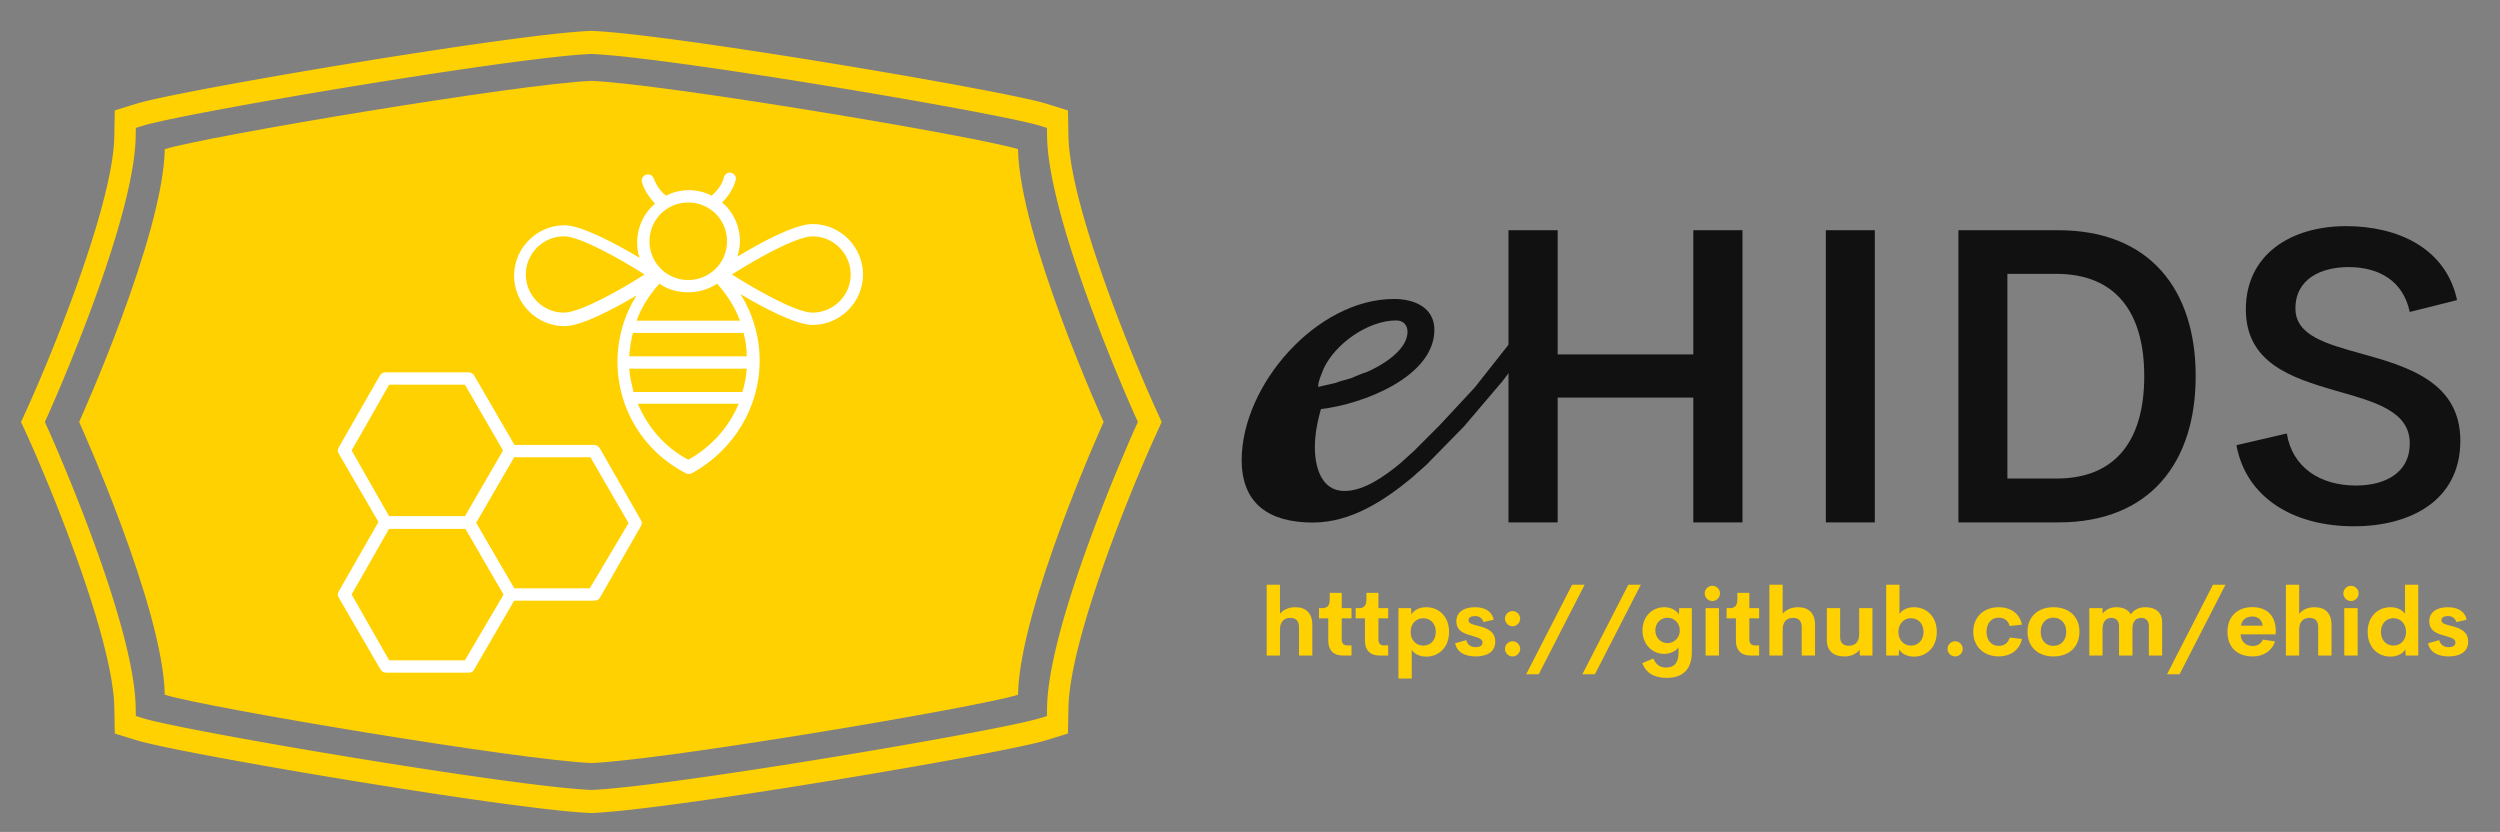 <?xml version="1.0" encoding="utf-8"?>
<svg viewBox="-128.698 4.978 299.811 99.771" xmlns="http://www.w3.org/2000/svg">
  <rect x="-128.698" y="4.978" width="299.811" height="99.771" fill="#808080" stroke="none"/>
  <g id="SvgjsG27440" featurekey="symbolGroupContainer" transform="matrix(0.672, 0, 0, 0.672, -126.187, 8.681)" fill="#ffd966">
    <g xmlns="http://www.w3.org/2000/svg">
      <path d="M177.937 21.107c-7.555-2.331-63.43-11.68-76.135-12.183-12.706.503-68.578 9.852-76.136 12.183-.273 15.579-15.28 48.684-15.28 48.684s15.008 33.106 15.28 48.685c7.558 2.33 63.43 11.68 76.136 12.183 12.705-.503 68.58-9.854 76.135-12.183.273-15.579 15.28-48.685 15.28-48.685 0-.001-15.007-33.106-15.28-48.684z" style="fill: rgb(255, 209, 0);"/>
      <path d="M202.322 67.019v-.001c-4.206-9.257-15.17-35.968-15.385-48.239l-.085-4.588-3.973-1.228C175.252 10.612 115.756.551 102.006.01l-.202-.01-.211.01C87.828.552 28.345 10.613 20.726 12.965l-3.979 1.227-.081 4.588c-.21 12.217-11.175 38.961-15.382 48.235L.023 69.793l.001.002-.024.054.164.253 1.12 2.463c4.207 9.275 15.172 36.021 15.383 48.237l.081 4.589 3.978 1.228c7.621 2.351 67.104 12.411 80.859 12.953l.219.012.192-.012c13.763-.541 73.258-10.602 80.883-12.954l3.972-1.227.085-4.589c.214-12.266 11.178-38.98 15.385-48.24l1.254-2.771-1.253-2.772zm-5.767 9.136c-4.281 10.137-13.221 32.679-13.435 44.571l-.023 1.544-1.267.391c-7.527 2.319-66.349 12.257-79.963 12.797l-.049.002-.075-.001c-13.623-.541-72.443-10.479-79.97-12.797l-1.268-.392-.026-1.545c-.215-12.279-9.748-35.933-13.837-45.533a241.11 241.11 0 0 0-1.938-4.446l-.434-.955.432-.951c.07-.153.839-1.865 1.939-4.449 4.089-9.6 13.622-33.255 13.837-45.533l.026-1.545 1.268-.391c7.534-2.32 66.356-12.258 79.971-12.798l.031-.003.083.003c13.615.54 72.44 10.477 79.973 12.797l1.267.392.023 1.546c.213 11.888 9.154 34.431 13.435 44.569h-.007l.411.964a232.956 232.956 0 0 0 1.938 4.445l.435.955-.435.953c-.066.142-.822 1.831-1.938 4.448l-.406.964h.002z" style="fill: rgb(255, 209, 0);"/>
    </g>
  </g>
  <g id="SvgjsG27441" featurekey="HKaMnE-0" transform="matrix(0.738, 0, 0, 0.738, -95.384, 18.707)" fill="#111111">
    <g xmlns="http://www.w3.org/2000/svg">
      <path d="M86.9,17.8c-2.9,0-8.6,3.1-12.2,5.3c0.2-0.8,0.4-1.6,0.4-2.5c0-2.5-1.1-4.8-2.9-6.3c1-1,1.8-2.2,2.2-3.6   c0.2-0.5-0.2-1.1-0.7-1.2c-0.5-0.2-1.1,0.2-1.2,0.7c-0.3,1.2-1.1,2.2-2,3c-1.1-0.6-2.4-0.9-3.7-0.9c-1.3,0-2.6,0.3-3.7,0.9   c-0.9-0.7-1.6-1.7-2-2.8c-0.2-0.5-0.7-0.8-1.3-0.6c-0.5,0.2-0.8,0.7-0.6,1.3c0.4,1.3,1.2,2.4,2.1,3.4c-1.8,1.5-2.9,3.8-2.9,6.3   c0,0.9,0.1,1.7,0.4,2.5c-3.7-2.2-9.4-5.3-12.2-5.3c-4.5,0-8.2,3.7-8.2,8.2s3.7,8.2,8.2,8.2c2.7,0,8-2.8,11.7-5   c-2,3.2-3.1,6.9-3.1,10.8c0,7.7,4.3,14.6,11.1,18.1c0.1,0.1,0.3,0.1,0.5,0.1s0.3,0,0.5-0.1C74,54.6,78.3,47.7,78.3,40   c0-3.9-1.1-7.6-3.1-10.8c3.7,2.2,9,5,11.7,5c4.5,0,8.2-3.7,8.2-8.2S91.4,17.8,86.9,17.8z M57.7,35.5h18c0.3,1.2,0.5,2.5,0.5,3.8   H57.2c0,0-0.1,0-0.1,0C57.2,38,57.4,36.7,57.7,35.5z M57.1,41.3C57.2,41.3,57.2,41.3,57.1,41.3l19.1,0c-0.1,1.3-0.3,2.5-0.7,3.8   H57.8C57.5,43.8,57.2,42.6,57.1,41.3z M58.3,33.5c0.8-2.2,2.1-4.2,3.7-6c1.3,0.9,2.9,1.4,4.7,1.4c1.7,0,3.3-0.5,4.7-1.4   c1.6,1.8,2.9,3.8,3.7,6H58.3z M66.7,14.3c3.5,0,6.3,2.8,6.3,6.3s-2.8,6.3-6.3,6.3s-6.3-2.8-6.3-6.3S63.2,14.3,66.7,14.3z M40.3,26   c0-3.4,2.8-6.2,6.2-6.2c2.7,0,9.5,3.9,13.1,6.2c-3.6,2.3-10.4,6.2-13.1,6.2C43.1,32.2,40.3,29.4,40.3,26z M66.7,56.1   c-3.8-2-6.6-5.3-8.2-9.1h16.4C73.3,50.8,70.5,54,66.7,56.1z M86.9,32.2c-2.7,0-9.5-3.9-13.1-6.2c3.6-2.3,10.4-6.2,13.1-6.2   c3.4,0,6.2,2.8,6.2,6.2S90.3,32.2,86.9,32.2z" style="fill: rgb(255, 255, 255);"/>
      <g>
        <path d="M 31.1 67.3 L 17.6 67.3 C 17.2 67.3 16.9 67.1 16.7 66.8 L 9.9 55.1 C 9.7 54.8 9.7 54.4 9.9 54.1 L 16.6 42.4 C 16.8 42.1 17.1 41.9 17.5 41.9 L 31 41.9 C 31.4 41.9 31.7 42.1 31.9 42.4 L 38.7 54.1 C 38.9 54.4 38.9 54.8 38.7 55.1 L 31.9 66.8 C 31.8 67.1 31.4 67.3 31.1 67.3 Z M 18.1 65.3 L 30.4 65.3 L 36.6 54.6 L 30.4 43.9 L 18.1 43.9 L 12 54.6 L 18.1 65.3 Z" style="fill: rgb(255, 255, 255);" file="#333"/>
      </g>
      <g>
        <path d="M 51.4 79 L 37.9 79 C 37.5 79 37.2 78.8 37 78.5 L 30.2 66.8 C 30 66.5 30 66.1 30.2 65.8 L 37 54.2 C 37.2 53.9 37.5 53.7 37.9 53.7 L 51.4 53.7 C 51.8 53.7 52.1 53.9 52.3 54.2 L 59 65.9 C 59.2 66.2 59.2 66.6 59 66.9 L 52.3 78.6 C 52.1 78.9 51.7 79 51.4 79 Z M 38.4 77 L 50.7 77 L 57 66.4 L 50.8 55.7 L 38.4 55.7 L 32.2 66.4 L 38.4 77 Z" style="fill: rgb(255, 255, 255);"/>
      </g>
      <g>
        <path d="M 31.1 90.7 L 17.6 90.7 C 17.2 90.7 16.9 90.5 16.7 90.2 L 9.9 78.5 C 9.7 78.2 9.7 77.8 9.9 77.5 L 16.6 65.8 C 16.8 65.5 17.1 65.3 17.5 65.3 L 31 65.3 C 31.4 65.3 31.7 65.5 31.9 65.8 L 38.7 77.5 C 38.9 77.8 38.9 78.2 38.7 78.5 L 31.9 90.2 C 31.8 90.5 31.4 90.7 31.1 90.7 Z M 18.1 88.7 L 30.4 88.7 L 36.7 78 L 30.5 67.3 L 18.1 67.3 L 12 78 L 18.1 88.7 Z" style="paint-order: stroke; fill: rgb(255, 255, 255);"/>
      </g>
    </g>
  </g>
  <g id="SvgjsG27442" featurekey="sloganFeature-0" transform="matrix(0.566, 0, 0, 0.566, 22.386, 72.271)" fill="#111111">
    <path d="M7.529 9.766 c2.246 0 3.594 1.25 3.594 3.76 l0 6.475 l-2.822 0 l0 -6.016 c0 -1.475 -0.82 -1.963 -1.826 -1.963 c-1.045 0 -2.188 0.518 -2.207 2.441 l0 5.537 l-2.812 0 l0 -15 l2.812 0 l0 6.162 c0.713 -0.869 1.836 -1.397 3.262 -1.397 z M17.568 20 c-1.953 0 -3.066 -1.133 -3.066 -3.135 l0 -4.746 l-1.973 0 l0 -2.158 l0.635 0 c1.065 0 1.65 -0.41 1.65 -1.914 l0 -1.328 l2.539 0 l0 3.242 l2.07 0 l0 2.158 l-2.07 0 l0 4.443 c0 0.898 0.439 1.299 1.162 1.299 l0.908 0 l0 2.139 l-1.855 0 z M25.342 20 c-1.953 0 -3.066 -1.133 -3.066 -3.135 l0 -4.746 l-1.973 0 l0 -2.158 l0.635 0 c1.065 0 1.65 -0.41 1.65 -1.914 l0 -1.328 l2.539 0 l0 3.242 l2.07 0 l0 2.158 l-2.07 0 l0 4.443 c0 0.898 0.439 1.299 1.162 1.299 l0.908 0 l0 2.139 l-1.855 0 z M35.264 9.766 c2.647 0 4.834 1.943 4.834 5.234 s-2.188 5.234 -4.834 5.234 c-1.309 0 -2.481 -0.508 -3.076 -1.426 l0 6.074 l-2.812 0 l0 -14.922 l2.666 0 l0.078 1.348 c0.557 -0.996 1.777 -1.543 3.144 -1.543 z M34.629 17.9 c1.475 0 2.656 -1.074 2.656 -2.9 s-1.182 -2.9 -2.656 -2.9 c-1.504 0 -2.676 1.143 -2.676 2.9 s1.172 2.9 2.676 2.9 z M45.752 20.195 c-2.256 0 -4.004 -0.889 -4.365 -2.793 l2.353 -0.664 c0.303 1.074 1.065 1.494 2.012 1.494 c0.693 0 1.445 -0.215 1.426 -1.006 c-0.01 -1.045 -1.592 -1.133 -3.184 -1.699 c-1.201 -0.42 -2.353 -1.065 -2.353 -2.754 c0 -2.061 1.709 -3.008 3.936 -3.008 c1.953 0 3.584 0.742 3.975 2.656 l-2.178 0.488 c-0.303 -0.938 -0.967 -1.27 -1.787 -1.27 c-0.742 0 -1.377 0.264 -1.377 0.889 c0 0.791 1.162 0.947 2.422 1.289 c1.553 0.42 3.252 1.094 3.252 3.242 c0 2.305 -1.963 3.135 -4.131 3.135 z M53.545 13.799 c-0.869 0 -1.602 -0.732 -1.602 -1.621 c0 -0.869 0.732 -1.602 1.602 -1.602 c0.889 0 1.621 0.732 1.621 1.602 c0 0.889 -0.732 1.621 -1.621 1.621 z M53.545 20.195 c-0.869 0 -1.602 -0.723 -1.602 -1.602 s0.732 -1.621 1.602 -1.621 c0.889 0 1.621 0.742 1.621 1.621 s-0.732 1.602 -1.621 1.602 z M56.436 23.975 l9.736 -18.975 l2.647 0 l-9.727 18.975 l-2.656 0 z M68.34 23.975 l9.736 -18.975 l2.647 0 l-9.727 18.975 l-2.656 0 z M88.857 9.961 l2.676 0 l0 9.287 c0 3.906 -2.119 5.488 -5.322 5.488 c-2.881 0 -4.443 -1.211 -5.176 -3.115 l2.334 -0.996 c0.566 1.299 1.387 1.924 2.734 1.924 c1.777 0 2.607 -1.113 2.607 -3.096 l0 -1.172 c-0.586 0.801 -1.738 1.367 -3.047 1.367 c-2.49 0 -4.58 -1.963 -4.58 -4.961 c0 -3.008 2.1 -4.922 4.6 -4.922 c1.406 0 2.559 0.625 3.106 1.523 z M86.387 17.373 c1.465 0 2.598 -1.191 2.598 -2.686 c0 -1.504 -1.113 -2.695 -2.598 -2.695 c-1.475 0 -2.588 1.143 -2.588 2.695 c0 1.533 1.133 2.686 2.588 2.686 z M95.889 8.457 c-0.889 0 -1.631 -0.723 -1.631 -1.621 c0 -0.889 0.742 -1.611 1.631 -1.611 c0.869 0 1.611 0.723 1.611 1.611 c0 0.898 -0.742 1.621 -1.611 1.621 z M94.453 20 l0 -10.039 l2.832 0 l0 10.039 l-2.832 0 z M103.936 20 c-1.953 0 -3.066 -1.133 -3.066 -3.135 l0 -4.746 l-1.973 0 l0 -2.158 l0.635 0 c1.065 0 1.65 -0.41 1.65 -1.914 l0 -1.328 l2.539 0 l0 3.242 l2.07 0 l0 2.158 l-2.07 0 l0 4.443 c0 0.898 0.439 1.299 1.162 1.299 l0.908 0 l0 2.139 l-1.855 0 z M114.043 9.766 c2.246 0 3.594 1.25 3.594 3.76 l0 6.475 l-2.822 0 l0 -6.016 c0 -1.475 -0.82 -1.963 -1.826 -1.963 c-1.045 0 -2.188 0.518 -2.207 2.441 l0 5.537 l-2.812 0 l0 -15 l2.812 0 l0 6.162 c0.713 -0.869 1.836 -1.397 3.262 -1.397 z M126.992 9.961 l2.812 0 l0 10.039 l-2.666 0 l-0.068 -1.211 c-0.703 0.889 -1.816 1.406 -3.193 1.406 c-2.412 0 -3.74 -1.26 -3.74 -3.477 l0 -6.758 l2.822 0 l0 6.152 c0 1.328 0.83 1.816 1.807 1.816 c1.162 0 2.217 -0.586 2.227 -2.432 l0 -5.537 z M138.613 9.766 c2.637 0 4.824 1.953 4.824 5.234 s-2.188 5.234 -4.824 5.234 c-1.387 0 -2.598 -0.557 -3.164 -1.543 l-0.068 1.309 l-2.666 0 l0 -15 l2.812 0 l0 6.182 c0.586 -0.908 1.758 -1.416 3.086 -1.416 z M137.959 17.9 c1.494 0 2.666 -1.103 2.666 -2.9 c0 -1.807 -1.172 -2.91 -2.666 -2.91 c-1.484 0 -2.656 1.152 -2.656 2.91 s1.162 2.9 2.656 2.9 z M147.314 20.195 c-0.869 0 -1.602 -0.723 -1.602 -1.602 s0.732 -1.621 1.602 -1.621 c0.889 0 1.621 0.742 1.621 1.621 s-0.732 1.602 -1.621 1.602 z M156.543 20.186 c-3.154 0 -5.381 -2.1 -5.381 -5.215 c0 -3.125 2.227 -5.205 5.381 -5.205 c2.539 0 4.443 1.318 4.932 3.691 l-2.598 0.283 c-0.312 -1.201 -1.182 -1.758 -2.363 -1.758 c-1.514 0 -2.539 1.191 -2.539 2.988 c0 1.787 1.025 2.988 2.539 2.988 c1.182 0 2.051 -0.566 2.363 -1.758 l2.598 0.283 c-0.488 2.373 -2.441 3.701 -4.932 3.701 z M168.154 20.195 c-3.193 0 -5.498 -1.943 -5.498 -5.225 c0 -3.262 2.285 -5.205 5.498 -5.205 c3.232 0 5.508 1.943 5.508 5.205 c0 3.281 -2.285 5.225 -5.508 5.225 z M168.125 17.959 c1.631 0 2.744 -1.191 2.744 -2.988 s-1.113 -2.988 -2.744 -2.988 c-1.572 0 -2.676 1.191 -2.676 2.988 s1.103 2.988 2.676 2.988 z M187.647 9.766 c2.148 0 3.535 1.094 3.535 3.154 l0 7.08 l-2.812 0 l0 -6.279 c0 -1.182 -0.742 -1.699 -1.582 -1.699 c-1.006 0 -1.895 0.576 -1.895 2.314 l0 5.664 l-2.842 0 l0 -6.25 c0 -1.201 -0.723 -1.728 -1.611 -1.728 c-0.977 0 -1.885 0.576 -1.885 2.461 l0 5.518 l-2.803 0 l0 -10.039 l2.803 0 l0 1.182 c0.664 -0.889 1.68 -1.377 2.91 -1.377 c1.455 0 2.549 0.527 3.076 1.504 c0.703 -1.006 1.777 -1.504 3.106 -1.504 z M192.217 23.975 l9.736 -18.975 l2.647 0 l-9.727 18.975 l-2.656 0 z M215.263 14.834 l-0.029 0.674 l-7.441 0 c0.117 1.67 1.23 2.471 2.568 2.471 c1.006 0 1.787 -0.469 2.168 -1.357 l2.578 0.381 c-0.664 2.031 -2.471 3.193 -4.727 3.193 c-3.242 0 -5.361 -1.914 -5.361 -5.215 s2.178 -5.234 5.273 -5.234 c2.842 0 4.961 1.572 4.971 5.088 z M210.313 11.738 c-1.279 0 -2.168 0.596 -2.441 1.934 l4.609 0 c-0.146 -1.279 -1.016 -1.934 -2.168 -1.934 z M223.477 9.766 c2.246 0 3.594 1.25 3.594 3.76 l0 6.475 l-2.822 0 l0 -6.016 c0 -1.475 -0.82 -1.963 -1.826 -1.963 c-1.045 0 -2.188 0.518 -2.207 2.441 l0 5.537 l-2.812 0 l0 -15 l2.812 0 l0 6.162 c0.713 -0.869 1.836 -1.397 3.262 -1.397 z M231.211 8.457 c-0.889 0 -1.631 -0.723 -1.631 -1.621 c0 -0.889 0.742 -1.611 1.631 -1.611 c0.869 0 1.611 0.723 1.611 1.611 c0 0.898 -0.742 1.621 -1.611 1.621 z M229.775 20 l0 -10.039 l2.832 0 l0 10.039 l-2.832 0 z M242.637 5 l2.812 0 l0 15 l-2.666 0 l-0.068 -1.309 c-0.576 0.986 -1.787 1.543 -3.154 1.543 c-2.647 0 -4.834 -1.953 -4.834 -5.234 s2.197 -5.234 4.834 -5.234 c1.318 0 2.481 0.498 3.076 1.406 l0 -6.172 z M240.205 17.9 c1.494 0 2.656 -1.143 2.656 -2.9 s-1.172 -2.91 -2.656 -2.91 c-1.494 0 -2.666 1.103 -2.666 2.91 c0 1.797 1.172 2.9 2.666 2.9 z M251.894 20.195 c-2.256 0 -4.004 -0.889 -4.365 -2.793 l2.353 -0.664 c0.303 1.074 1.065 1.494 2.012 1.494 c0.693 0 1.445 -0.215 1.426 -1.006 c-0.01 -1.045 -1.592 -1.133 -3.184 -1.699 c-1.201 -0.42 -2.353 -1.065 -2.353 -2.754 c0 -2.061 1.709 -3.008 3.936 -3.008 c1.953 0 3.584 0.742 3.975 2.656 l-2.178 0.488 c-0.303 -0.938 -0.967 -1.27 -1.787 -1.27 c-0.742 0 -1.377 0.264 -1.377 0.889 c0 0.791 1.162 0.947 2.422 1.289 c1.553 0.42 3.252 1.094 3.252 3.242 c0 2.305 -1.963 3.135 -4.131 3.135 z" style="fill: rgb(255, 209, 0);"/>
  </g>
  <g id="SvgjsG27443" featurekey="nameLeftFeature-0" transform="matrix(4.026, 0, 0, 4.026, 20.209, -2.57)" fill="#111111">
    <path d="M0 15.58 c0 -2.24 2.24 -4.8 4.54 -4.8 c0.58 0 1.2 0.24 1.2 0.92 c0 1.4 -2.14 2.22 -3.38 2.36 c-0.1 0.36 -0.18 0.74 -0.18 1.14 c0 0.56 0.18 1.3 0.88 1.3 c0.6 0 1.22 -0.46 1.66 -0.82 c0.08 -0.08 0.38 -0.34 0.4 -0.36 l0.76 -0.76 l1.06 -1.14 l1.2 -1.52 c0.02 -0.02 0.06 -0.06 0.1 -0.08 c0.12 0 0.36 0.04 0.36 0.22 l-0.06 0.18 l-0.78 1.02 l-1.14 1.34 l-1.04 1.06 c-0.04 0.06 -0.38 0.34 -0.48 0.44 c-0.84 0.7 -1.84 1.36 -2.98 1.36 c-1.28 0 -2.12 -0.54 -2.12 -1.86 z M2.28 13.38 l0 0.02 c0.08 -0.02 0.44 -0.1 0.52 -0.12 c0.08 -0.04 0.4 -0.12 0.46 -0.14 c0.08 -0.04 0.38 -0.16 0.46 -0.18 c0.42 -0.18 1.22 -0.64 1.22 -1.2 c0 -0.2 -0.12 -0.34 -0.34 -0.34 c-0.84 0 -1.82 0.7 -2.16 1.44 c-0.06 0.16 -0.16 0.36 -0.16 0.52 z"/>
  </g>
  <g id="SvgjsG27444" featurekey="nameRightFeature-0" transform="matrix(2.516, 0, 0, 2.516, 47.195, 17.306)" fill="#111111">
    <path d="M10.801 6.074 l2.344 0 l0 13.926 l-2.344 0 l0 -5.947 l-6.465 0 l0 5.947 l-2.344 0 l0 -13.926 l2.344 0 l0 5.918 l6.465 0 l0 -5.918 z M17.119 20 l0 -13.926 l2.334 0 l0 13.926 l-2.334 0 z M23.438 20 l0 -13.926 l4.766 0 c4.356 0 6.543 2.832 6.543 6.953 c0 4.131 -2.188 6.973 -6.543 6.973 l-4.766 0 z M25.772 17.91 l2.334 0 c2.852 0 4.189 -1.846 4.189 -4.883 c0 -3.018 -1.338 -4.873 -4.189 -4.873 l-2.334 0 l0 9.756 z M42.295 20.186 c-2.949 0 -5.156 -1.406 -5.606 -3.867 l2.402 -0.557 c0.254 1.602 1.572 2.481 3.291 2.481 c1.357 0 2.588 -0.576 2.568 -2.041 c-0.02 -1.523 -1.709 -1.963 -3.535 -2.481 c-2.109 -0.615 -4.277 -1.318 -4.277 -3.877 c0 -2.598 2.129 -3.965 4.775 -3.965 c2.441 0 4.756 1.025 5.293 3.525 l-2.256 0.566 c-0.312 -1.484 -1.465 -2.139 -2.92 -2.139 c-1.299 0 -2.529 0.557 -2.529 1.973 c0 1.289 1.475 1.69 3.164 2.158 c2.178 0.605 4.697 1.348 4.697 4.141 c0 2.881 -2.412 4.082 -5.068 4.082 z"/>
  </g>
</svg>